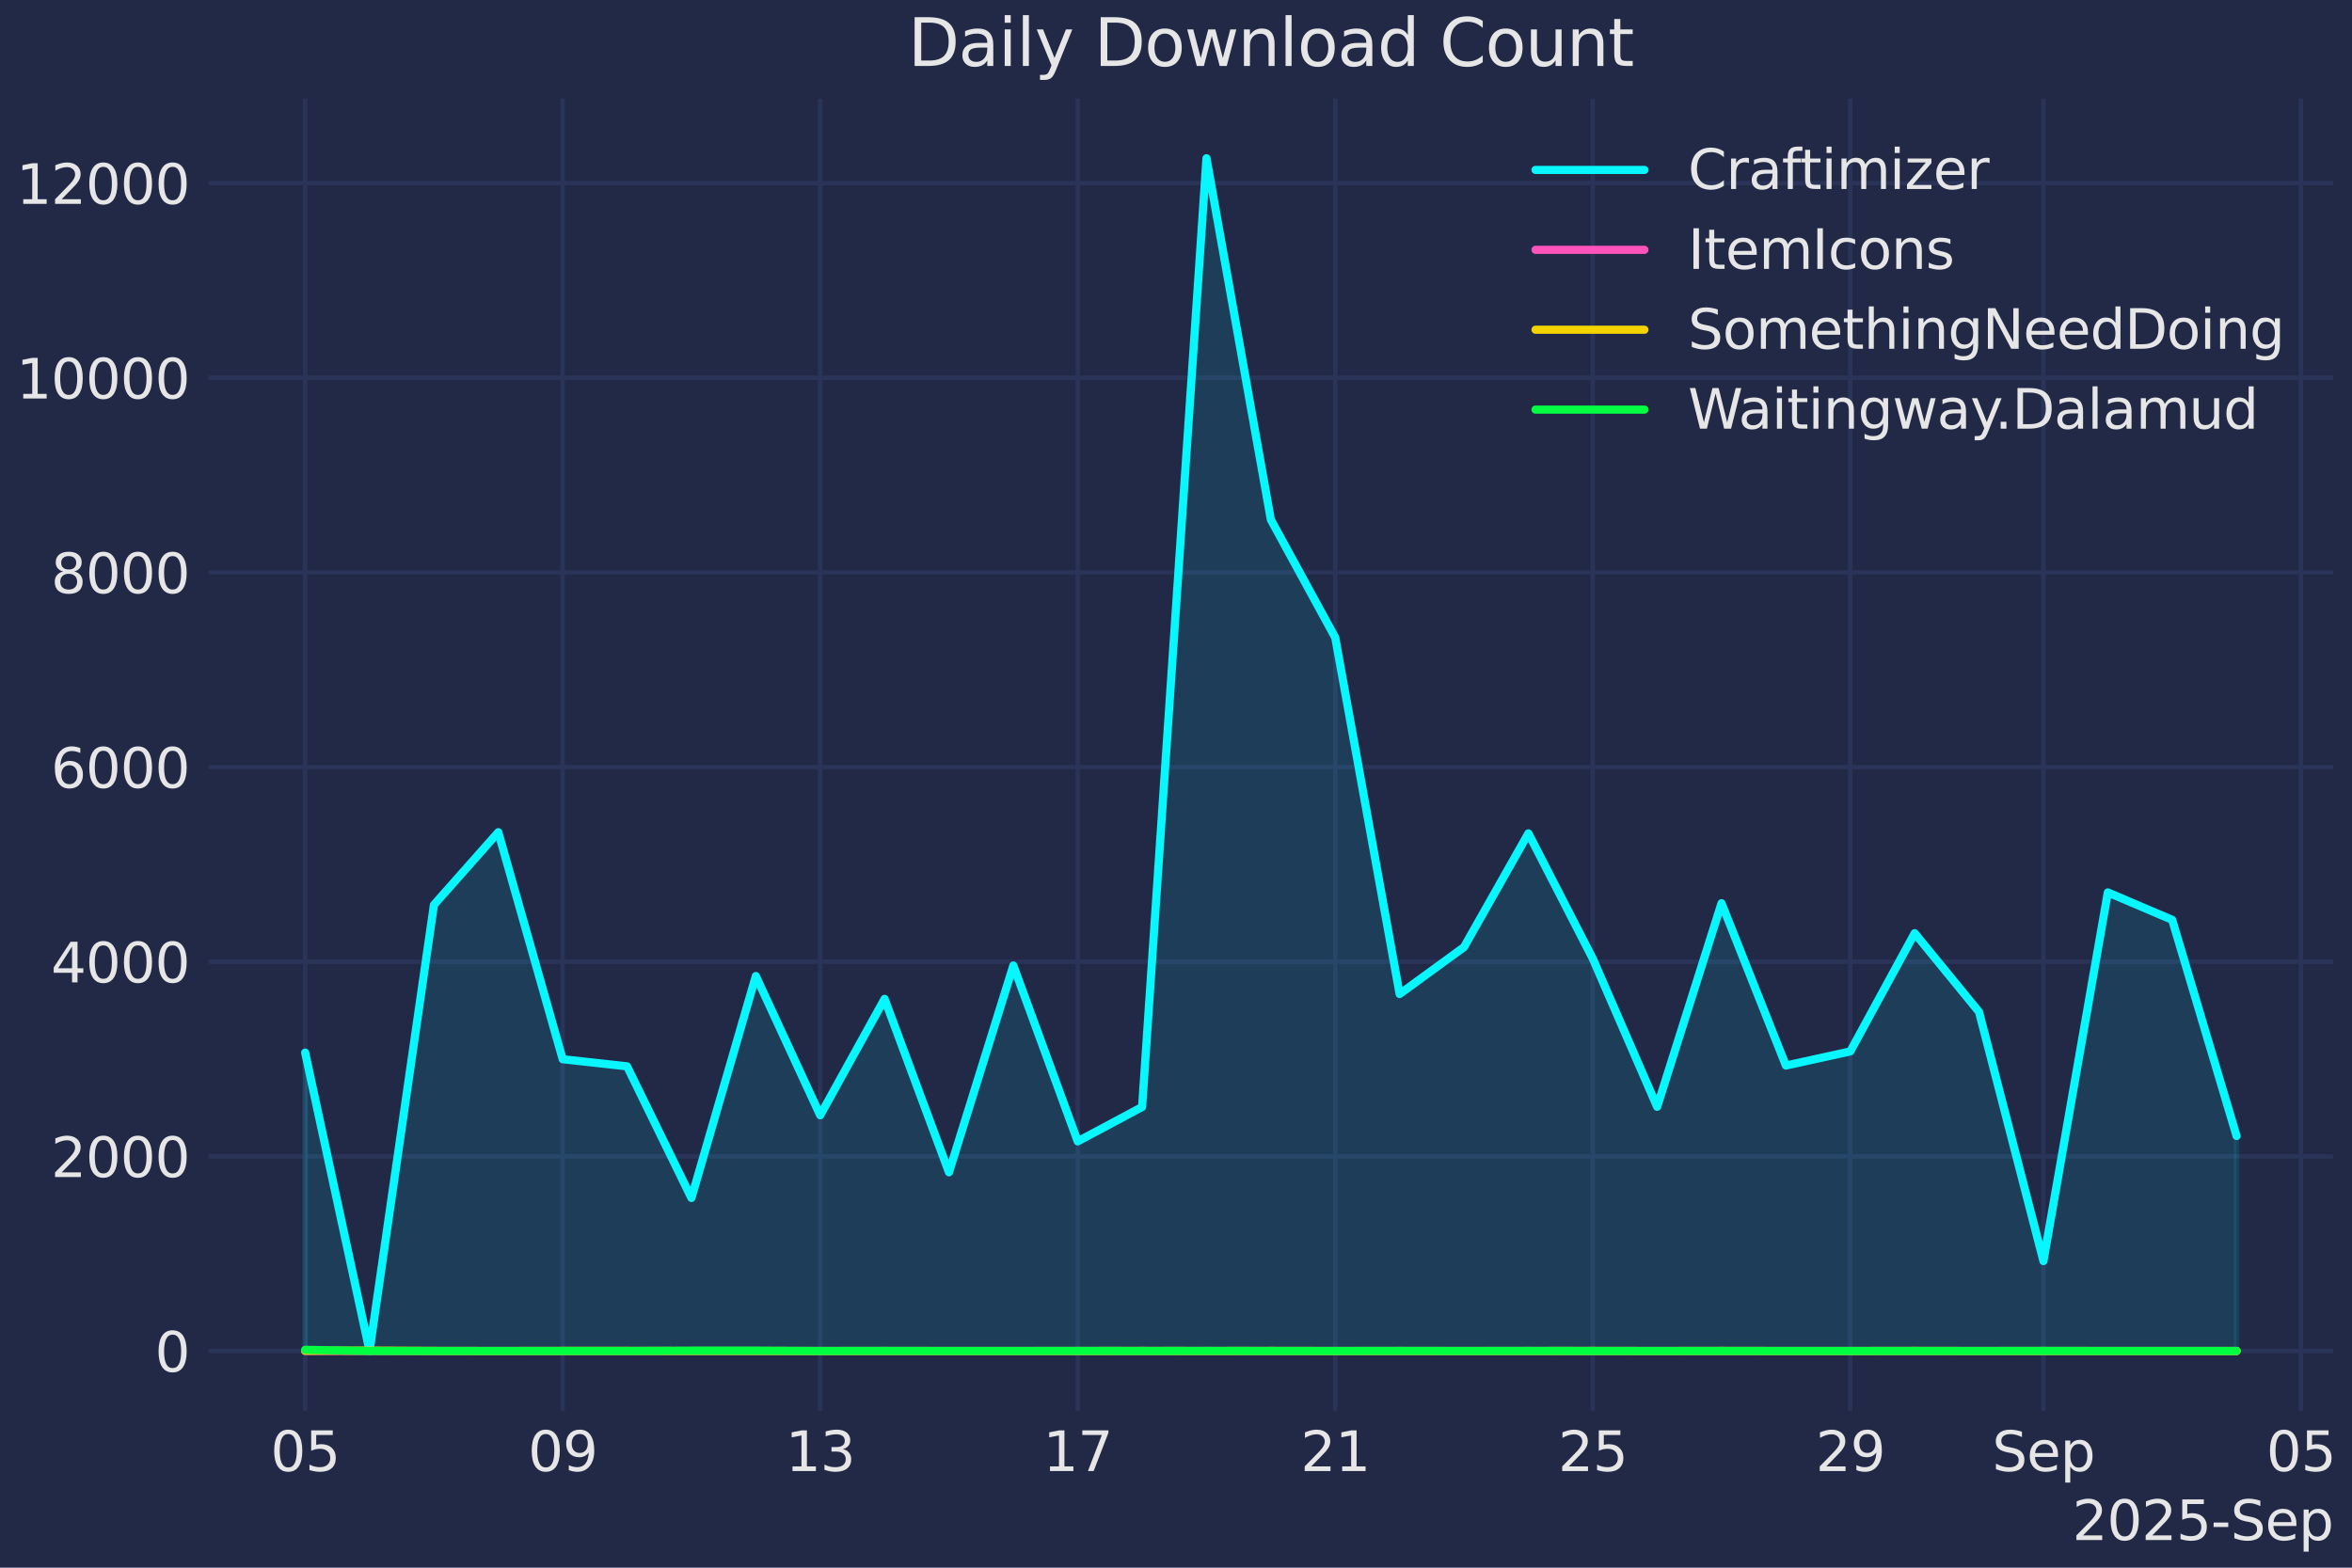 <?xml version="1.0" encoding="utf-8" standalone="no"?>
<!DOCTYPE svg PUBLIC "-//W3C//DTD SVG 1.1//EN"
  "http://www.w3.org/Graphics/SVG/1.1/DTD/svg11.dtd">
<svg xmlns:xlink="http://www.w3.org/1999/xlink" width="432pt" height="288pt" viewBox="0 0 432 288" xmlns="http://www.w3.org/2000/svg" version="1.1">
 <defs>
  <style type="text/css">*{stroke-linejoin: round; stroke-linecap: butt}</style>
 </defs>
 <g id="figure_1">
  <g id="patch_1">
   <path d="M 0 288 
L 432 288 
L 432 0 
L 0 0 
z
" style="fill: #212946"/>
  </g>
  <g id="axes_1">
   <g id="patch_2">
    <path d="M 38.313 259.144 
L 428.537 259.144 
L 428.537 18.118 
L 38.313 18.118 
z
" style="fill: #212946"/>
   </g>
   <g id="matplotlib.axis_1">
    <g id="xtick_1">
     <g id="line2d_1">
      <path d="M 56.05 259.144 
L 56.05 18.118 
" clip-path="url(#pe34366c949)" style="fill: none; stroke: #2a3459; stroke-width: 0.8; stroke-linecap: round"/>
     </g>
     <g id="line2d_2"/>
     <g id="text_1">
      <!-- 05 -->
      <g style="fill: #e6e6e6" transform="translate(49.688 270.242) scale(0.1 -0.1)">
       <defs>
        <path id="DejaVuSans-30" d="M 2034 4250 
Q 1547 4250 1301 3770 
Q 1056 3291 1056 2328 
Q 1056 1369 1301 889 
Q 1547 409 2034 409 
Q 2525 409 2770 889 
Q 3016 1369 3016 2328 
Q 3016 3291 2770 3770 
Q 2525 4250 2034 4250 
z
M 2034 4750 
Q 2819 4750 3233 4129 
Q 3647 3509 3647 2328 
Q 3647 1150 3233 529 
Q 2819 -91 2034 -91 
Q 1250 -91 836 529 
Q 422 1150 422 2328 
Q 422 3509 836 4129 
Q 1250 4750 2034 4750 
z
" transform="scale(0.016)"/>
        <path id="DejaVuSans-35" d="M 691 4666 
L 3169 4666 
L 3169 4134 
L 1269 4134 
L 1269 2991 
Q 1406 3038 1543 3061 
Q 1681 3084 1819 3084 
Q 2600 3084 3056 2656 
Q 3513 2228 3513 1497 
Q 3513 744 3044 326 
Q 2575 -91 1722 -91 
Q 1428 -91 1123 -41 
Q 819 9 494 109 
L 494 744 
Q 775 591 1075 516 
Q 1375 441 1709 441 
Q 2250 441 2565 725 
Q 2881 1009 2881 1497 
Q 2881 1984 2565 2268 
Q 2250 2553 1709 2553 
Q 1456 2553 1204 2497 
Q 953 2441 691 2322 
L 691 4666 
z
" transform="scale(0.016)"/>
       </defs>
       <use xlink:href="#DejaVuSans-30"/>
       <use xlink:href="#DejaVuSans-35" transform="translate(63.623 0)"/>
      </g>
     </g>
    </g>
    <g id="xtick_2">
     <g id="line2d_3">
      <path d="M 103.35 259.144 
L 103.35 18.118 
" clip-path="url(#pe34366c949)" style="fill: none; stroke: #2a3459; stroke-width: 0.8; stroke-linecap: round"/>
     </g>
     <g id="line2d_4"/>
     <g id="text_2">
      <!-- 09 -->
      <g style="fill: #e6e6e6" transform="translate(96.988 270.242) scale(0.1 -0.1)">
       <defs>
        <path id="DejaVuSans-39" d="M 703 97 
L 703 672 
Q 941 559 1184 500 
Q 1428 441 1663 441 
Q 2288 441 2617 861 
Q 2947 1281 2994 2138 
Q 2813 1869 2534 1725 
Q 2256 1581 1919 1581 
Q 1219 1581 811 2004 
Q 403 2428 403 3163 
Q 403 3881 828 4315 
Q 1253 4750 1959 4750 
Q 2769 4750 3195 4129 
Q 3622 3509 3622 2328 
Q 3622 1225 3098 567 
Q 2575 -91 1691 -91 
Q 1453 -91 1209 -44 
Q 966 3 703 97 
z
M 1959 2075 
Q 2384 2075 2632 2365 
Q 2881 2656 2881 3163 
Q 2881 3666 2632 3958 
Q 2384 4250 1959 4250 
Q 1534 4250 1286 3958 
Q 1038 3666 1038 3163 
Q 1038 2656 1286 2365 
Q 1534 2075 1959 2075 
z
" transform="scale(0.016)"/>
       </defs>
       <use xlink:href="#DejaVuSans-30"/>
       <use xlink:href="#DejaVuSans-39" transform="translate(63.623 0)"/>
      </g>
     </g>
    </g>
    <g id="xtick_3">
     <g id="line2d_5">
      <path d="M 150.65 259.144 
L 150.65 18.118 
" clip-path="url(#pe34366c949)" style="fill: none; stroke: #2a3459; stroke-width: 0.8; stroke-linecap: round"/>
     </g>
     <g id="line2d_6"/>
     <g id="text_3">
      <!-- 13 -->
      <g style="fill: #e6e6e6" transform="translate(144.288 270.242) scale(0.1 -0.1)">
       <defs>
        <path id="DejaVuSans-31" d="M 794 531 
L 1825 531 
L 1825 4091 
L 703 3866 
L 703 4441 
L 1819 4666 
L 2450 4666 
L 2450 531 
L 3481 531 
L 3481 0 
L 794 0 
L 794 531 
z
" transform="scale(0.016)"/>
        <path id="DejaVuSans-33" d="M 2597 2516 
Q 3050 2419 3304 2112 
Q 3559 1806 3559 1356 
Q 3559 666 3084 287 
Q 2609 -91 1734 -91 
Q 1441 -91 1130 -33 
Q 819 25 488 141 
L 488 750 
Q 750 597 1062 519 
Q 1375 441 1716 441 
Q 2309 441 2620 675 
Q 2931 909 2931 1356 
Q 2931 1769 2642 2001 
Q 2353 2234 1838 2234 
L 1294 2234 
L 1294 2753 
L 1863 2753 
Q 2328 2753 2575 2939 
Q 2822 3125 2822 3475 
Q 2822 3834 2567 4026 
Q 2313 4219 1838 4219 
Q 1578 4219 1281 4162 
Q 984 4106 628 3988 
L 628 4550 
Q 988 4650 1302 4700 
Q 1616 4750 1894 4750 
Q 2613 4750 3031 4423 
Q 3450 4097 3450 3541 
Q 3450 3153 3228 2886 
Q 3006 2619 2597 2516 
z
" transform="scale(0.016)"/>
       </defs>
       <use xlink:href="#DejaVuSans-31"/>
       <use xlink:href="#DejaVuSans-33" transform="translate(63.623 0)"/>
      </g>
     </g>
    </g>
    <g id="xtick_4">
     <g id="line2d_7">
      <path d="M 197.95 259.144 
L 197.95 18.118 
" clip-path="url(#pe34366c949)" style="fill: none; stroke: #2a3459; stroke-width: 0.8; stroke-linecap: round"/>
     </g>
     <g id="line2d_8"/>
     <g id="text_4">
      <!-- 17 -->
      <g style="fill: #e6e6e6" transform="translate(191.588 270.242) scale(0.1 -0.1)">
       <defs>
        <path id="DejaVuSans-37" d="M 525 4666 
L 3525 4666 
L 3525 4397 
L 1831 0 
L 1172 0 
L 2766 4134 
L 525 4134 
L 525 4666 
z
" transform="scale(0.016)"/>
       </defs>
       <use xlink:href="#DejaVuSans-31"/>
       <use xlink:href="#DejaVuSans-37" transform="translate(63.623 0)"/>
      </g>
     </g>
    </g>
    <g id="xtick_5">
     <g id="line2d_9">
      <path d="M 245.25 259.144 
L 245.25 18.118 
" clip-path="url(#pe34366c949)" style="fill: none; stroke: #2a3459; stroke-width: 0.8; stroke-linecap: round"/>
     </g>
     <g id="line2d_10"/>
     <g id="text_5">
      <!-- 21 -->
      <g style="fill: #e6e6e6" transform="translate(238.887 270.242) scale(0.1 -0.1)">
       <defs>
        <path id="DejaVuSans-32" d="M 1228 531 
L 3431 531 
L 3431 0 
L 469 0 
L 469 531 
Q 828 903 1448 1529 
Q 2069 2156 2228 2338 
Q 2531 2678 2651 2914 
Q 2772 3150 2772 3378 
Q 2772 3750 2511 3984 
Q 2250 4219 1831 4219 
Q 1534 4219 1204 4116 
Q 875 4013 500 3803 
L 500 4441 
Q 881 4594 1212 4672 
Q 1544 4750 1819 4750 
Q 2544 4750 2975 4387 
Q 3406 4025 3406 3419 
Q 3406 3131 3298 2873 
Q 3191 2616 2906 2266 
Q 2828 2175 2409 1742 
Q 1991 1309 1228 531 
z
" transform="scale(0.016)"/>
       </defs>
       <use xlink:href="#DejaVuSans-32"/>
       <use xlink:href="#DejaVuSans-31" transform="translate(63.623 0)"/>
      </g>
     </g>
    </g>
    <g id="xtick_6">
     <g id="line2d_11">
      <path d="M 292.55 259.144 
L 292.55 18.118 
" clip-path="url(#pe34366c949)" style="fill: none; stroke: #2a3459; stroke-width: 0.8; stroke-linecap: round"/>
     </g>
     <g id="line2d_12"/>
     <g id="text_6">
      <!-- 25 -->
      <g style="fill: #e6e6e6" transform="translate(286.187 270.242) scale(0.1 -0.1)">
       <use xlink:href="#DejaVuSans-32"/>
       <use xlink:href="#DejaVuSans-35" transform="translate(63.623 0)"/>
      </g>
     </g>
    </g>
    <g id="xtick_7">
     <g id="line2d_13">
      <path d="M 339.85 259.144 
L 339.85 18.118 
" clip-path="url(#pe34366c949)" style="fill: none; stroke: #2a3459; stroke-width: 0.8; stroke-linecap: round"/>
     </g>
     <g id="line2d_14"/>
     <g id="text_7">
      <!-- 29 -->
      <g style="fill: #e6e6e6" transform="translate(333.487 270.242) scale(0.1 -0.1)">
       <use xlink:href="#DejaVuSans-32"/>
       <use xlink:href="#DejaVuSans-39" transform="translate(63.623 0)"/>
      </g>
     </g>
    </g>
    <g id="xtick_8">
     <g id="line2d_15">
      <path d="M 375.325 259.144 
L 375.325 18.118 
" clip-path="url(#pe34366c949)" style="fill: none; stroke: #2a3459; stroke-width: 0.8; stroke-linecap: round"/>
     </g>
     <g id="line2d_16"/>
     <g id="text_8">
      <!-- Sep -->
      <g style="fill: #e6e6e6" transform="translate(365.9 270.242) scale(0.1 -0.1)">
       <defs>
        <path id="DejaVuSans-53" d="M 3425 4513 
L 3425 3897 
Q 3066 4069 2747 4153 
Q 2428 4238 2131 4238 
Q 1616 4238 1336 4038 
Q 1056 3838 1056 3469 
Q 1056 3159 1242 3001 
Q 1428 2844 1947 2747 
L 2328 2669 
Q 3034 2534 3370 2195 
Q 3706 1856 3706 1288 
Q 3706 609 3251 259 
Q 2797 -91 1919 -91 
Q 1588 -91 1214 -16 
Q 841 59 441 206 
L 441 856 
Q 825 641 1194 531 
Q 1563 422 1919 422 
Q 2459 422 2753 634 
Q 3047 847 3047 1241 
Q 3047 1584 2836 1778 
Q 2625 1972 2144 2069 
L 1759 2144 
Q 1053 2284 737 2584 
Q 422 2884 422 3419 
Q 422 4038 858 4394 
Q 1294 4750 2059 4750 
Q 2388 4750 2728 4690 
Q 3069 4631 3425 4513 
z
" transform="scale(0.016)"/>
        <path id="DejaVuSans-65" d="M 3597 1894 
L 3597 1613 
L 953 1613 
Q 991 1019 1311 708 
Q 1631 397 2203 397 
Q 2534 397 2845 478 
Q 3156 559 3463 722 
L 3463 178 
Q 3153 47 2828 -22 
Q 2503 -91 2169 -91 
Q 1331 -91 842 396 
Q 353 884 353 1716 
Q 353 2575 817 3079 
Q 1281 3584 2069 3584 
Q 2775 3584 3186 3129 
Q 3597 2675 3597 1894 
z
M 3022 2063 
Q 3016 2534 2758 2815 
Q 2500 3097 2075 3097 
Q 1594 3097 1305 2825 
Q 1016 2553 972 2059 
L 3022 2063 
z
" transform="scale(0.016)"/>
        <path id="DejaVuSans-70" d="M 1159 525 
L 1159 -1331 
L 581 -1331 
L 581 3500 
L 1159 3500 
L 1159 2969 
Q 1341 3281 1617 3432 
Q 1894 3584 2278 3584 
Q 2916 3584 3314 3078 
Q 3713 2572 3713 1747 
Q 3713 922 3314 415 
Q 2916 -91 2278 -91 
Q 1894 -91 1617 61 
Q 1341 213 1159 525 
z
M 3116 1747 
Q 3116 2381 2855 2742 
Q 2594 3103 2138 3103 
Q 1681 3103 1420 2742 
Q 1159 2381 1159 1747 
Q 1159 1113 1420 752 
Q 1681 391 2138 391 
Q 2594 391 2855 752 
Q 3116 1113 3116 1747 
z
" transform="scale(0.016)"/>
       </defs>
       <use xlink:href="#DejaVuSans-53"/>
       <use xlink:href="#DejaVuSans-65" transform="translate(63.477 0)"/>
       <use xlink:href="#DejaVuSans-70" transform="translate(125 0)"/>
      </g>
     </g>
    </g>
    <g id="xtick_9">
     <g id="line2d_17">
      <path d="M 422.625 259.144 
L 422.625 18.118 
" clip-path="url(#pe34366c949)" style="fill: none; stroke: #2a3459; stroke-width: 0.8; stroke-linecap: round"/>
     </g>
     <g id="line2d_18"/>
     <g id="text_9">
      <!-- 05 -->
      <g style="fill: #e6e6e6" transform="translate(416.262 270.242) scale(0.1 -0.1)">
       <use xlink:href="#DejaVuSans-30"/>
       <use xlink:href="#DejaVuSans-35" transform="translate(63.623 0)"/>
      </g>
     </g>
    </g>
    <g id="text_10">
     <!-- 2025-Sep -->
     <g style="fill: #e6e6e6" transform="translate(380.629 282.92) scale(0.1 -0.1)">
      <defs>
       <path id="DejaVuSans-2d" d="M 313 2009 
L 1997 2009 
L 1997 1497 
L 313 1497 
L 313 2009 
z
" transform="scale(0.016)"/>
      </defs>
      <use xlink:href="#DejaVuSans-32"/>
      <use xlink:href="#DejaVuSans-30" transform="translate(63.623 0)"/>
      <use xlink:href="#DejaVuSans-32" transform="translate(127.246 0)"/>
      <use xlink:href="#DejaVuSans-35" transform="translate(190.869 0)"/>
      <use xlink:href="#DejaVuSans-2d" transform="translate(254.492 0)"/>
      <use xlink:href="#DejaVuSans-53" transform="translate(290.576 0)"/>
      <use xlink:href="#DejaVuSans-65" transform="translate(354.053 0)"/>
      <use xlink:href="#DejaVuSans-70" transform="translate(415.576 0)"/>
     </g>
    </g>
   </g>
   <g id="matplotlib.axis_2">
    <g id="ytick_1">
     <g id="line2d_19">
      <path d="M 38.313 248.188 
L 428.537 248.188 
" clip-path="url(#pe34366c949)" style="fill: none; stroke: #2a3459; stroke-width: 0.8; stroke-linecap: round"/>
     </g>
     <g id="line2d_20"/>
     <g id="text_11">
      <!-- 0 -->
      <g style="fill: #e6e6e6" transform="translate(28.45 251.987) scale(0.1 -0.1)">
       <use xlink:href="#DejaVuSans-30"/>
      </g>
     </g>
    </g>
    <g id="ytick_2">
     <g id="line2d_21">
      <path d="M 38.313 212.432 
L 428.537 212.432 
" clip-path="url(#pe34366c949)" style="fill: none; stroke: #2a3459; stroke-width: 0.8; stroke-linecap: round"/>
     </g>
     <g id="line2d_22"/>
     <g id="text_12">
      <!-- 2000 -->
      <g style="fill: #e6e6e6" transform="translate(9.363 216.231) scale(0.1 -0.1)">
       <use xlink:href="#DejaVuSans-32"/>
       <use xlink:href="#DejaVuSans-30" transform="translate(63.623 0)"/>
       <use xlink:href="#DejaVuSans-30" transform="translate(127.246 0)"/>
       <use xlink:href="#DejaVuSans-30" transform="translate(190.869 0)"/>
      </g>
     </g>
    </g>
    <g id="ytick_3">
     <g id="line2d_23">
      <path d="M 38.313 176.675 
L 428.537 176.675 
" clip-path="url(#pe34366c949)" style="fill: none; stroke: #2a3459; stroke-width: 0.8; stroke-linecap: round"/>
     </g>
     <g id="line2d_24"/>
     <g id="text_13">
      <!-- 4000 -->
      <g style="fill: #e6e6e6" transform="translate(9.363 180.475) scale(0.1 -0.1)">
       <defs>
        <path id="DejaVuSans-34" d="M 2419 4116 
L 825 1625 
L 2419 1625 
L 2419 4116 
z
M 2253 4666 
L 3047 4666 
L 3047 1625 
L 3713 1625 
L 3713 1100 
L 3047 1100 
L 3047 0 
L 2419 0 
L 2419 1100 
L 313 1100 
L 313 1709 
L 2253 4666 
z
" transform="scale(0.016)"/>
       </defs>
       <use xlink:href="#DejaVuSans-34"/>
       <use xlink:href="#DejaVuSans-30" transform="translate(63.623 0)"/>
       <use xlink:href="#DejaVuSans-30" transform="translate(127.246 0)"/>
       <use xlink:href="#DejaVuSans-30" transform="translate(190.869 0)"/>
      </g>
     </g>
    </g>
    <g id="ytick_4">
     <g id="line2d_25">
      <path d="M 38.313 140.919 
L 428.537 140.919 
" clip-path="url(#pe34366c949)" style="fill: none; stroke: #2a3459; stroke-width: 0.8; stroke-linecap: round"/>
     </g>
     <g id="line2d_26"/>
     <g id="text_14">
      <!-- 6000 -->
      <g style="fill: #e6e6e6" transform="translate(9.363 144.719) scale(0.1 -0.1)">
       <defs>
        <path id="DejaVuSans-36" d="M 2113 2584 
Q 1688 2584 1439 2293 
Q 1191 2003 1191 1497 
Q 1191 994 1439 701 
Q 1688 409 2113 409 
Q 2538 409 2786 701 
Q 3034 994 3034 1497 
Q 3034 2003 2786 2293 
Q 2538 2584 2113 2584 
z
M 3366 4563 
L 3366 3988 
Q 3128 4100 2886 4159 
Q 2644 4219 2406 4219 
Q 1781 4219 1451 3797 
Q 1122 3375 1075 2522 
Q 1259 2794 1537 2939 
Q 1816 3084 2150 3084 
Q 2853 3084 3261 2657 
Q 3669 2231 3669 1497 
Q 3669 778 3244 343 
Q 2819 -91 2113 -91 
Q 1303 -91 875 529 
Q 447 1150 447 2328 
Q 447 3434 972 4092 
Q 1497 4750 2381 4750 
Q 2619 4750 2861 4703 
Q 3103 4656 3366 4563 
z
" transform="scale(0.016)"/>
       </defs>
       <use xlink:href="#DejaVuSans-36"/>
       <use xlink:href="#DejaVuSans-30" transform="translate(63.623 0)"/>
       <use xlink:href="#DejaVuSans-30" transform="translate(127.246 0)"/>
       <use xlink:href="#DejaVuSans-30" transform="translate(190.869 0)"/>
      </g>
     </g>
    </g>
    <g id="ytick_5">
     <g id="line2d_27">
      <path d="M 38.313 105.163 
L 428.537 105.163 
" clip-path="url(#pe34366c949)" style="fill: none; stroke: #2a3459; stroke-width: 0.8; stroke-linecap: round"/>
     </g>
     <g id="line2d_28"/>
     <g id="text_15">
      <!-- 8000 -->
      <g style="fill: #e6e6e6" transform="translate(9.363 108.962) scale(0.1 -0.1)">
       <defs>
        <path id="DejaVuSans-38" d="M 2034 2216 
Q 1584 2216 1326 1975 
Q 1069 1734 1069 1313 
Q 1069 891 1326 650 
Q 1584 409 2034 409 
Q 2484 409 2743 651 
Q 3003 894 3003 1313 
Q 3003 1734 2745 1975 
Q 2488 2216 2034 2216 
z
M 1403 2484 
Q 997 2584 770 2862 
Q 544 3141 544 3541 
Q 544 4100 942 4425 
Q 1341 4750 2034 4750 
Q 2731 4750 3128 4425 
Q 3525 4100 3525 3541 
Q 3525 3141 3298 2862 
Q 3072 2584 2669 2484 
Q 3125 2378 3379 2068 
Q 3634 1759 3634 1313 
Q 3634 634 3220 271 
Q 2806 -91 2034 -91 
Q 1263 -91 848 271 
Q 434 634 434 1313 
Q 434 1759 690 2068 
Q 947 2378 1403 2484 
z
M 1172 3481 
Q 1172 3119 1398 2916 
Q 1625 2713 2034 2713 
Q 2441 2713 2670 2916 
Q 2900 3119 2900 3481 
Q 2900 3844 2670 4047 
Q 2441 4250 2034 4250 
Q 1625 4250 1398 4047 
Q 1172 3844 1172 3481 
z
" transform="scale(0.016)"/>
       </defs>
       <use xlink:href="#DejaVuSans-38"/>
       <use xlink:href="#DejaVuSans-30" transform="translate(63.623 0)"/>
       <use xlink:href="#DejaVuSans-30" transform="translate(127.246 0)"/>
       <use xlink:href="#DejaVuSans-30" transform="translate(190.869 0)"/>
      </g>
     </g>
    </g>
    <g id="ytick_6">
     <g id="line2d_29">
      <path d="M 38.313 69.407 
L 428.537 69.407 
" clip-path="url(#pe34366c949)" style="fill: none; stroke: #2a3459; stroke-width: 0.8; stroke-linecap: round"/>
     </g>
     <g id="line2d_30"/>
     <g id="text_16">
      <!-- 10000 -->
      <g style="fill: #e6e6e6" transform="translate(3 73.206) scale(0.1 -0.1)">
       <use xlink:href="#DejaVuSans-31"/>
       <use xlink:href="#DejaVuSans-30" transform="translate(63.623 0)"/>
       <use xlink:href="#DejaVuSans-30" transform="translate(127.246 0)"/>
       <use xlink:href="#DejaVuSans-30" transform="translate(190.869 0)"/>
       <use xlink:href="#DejaVuSans-30" transform="translate(254.492 0)"/>
      </g>
     </g>
    </g>
    <g id="ytick_7">
     <g id="line2d_31">
      <path d="M 38.313 33.651 
L 428.537 33.651 
" clip-path="url(#pe34366c949)" style="fill: none; stroke: #2a3459; stroke-width: 0.8; stroke-linecap: round"/>
     </g>
     <g id="line2d_32"/>
     <g id="text_17">
      <!-- 12000 -->
      <g style="fill: #e6e6e6" transform="translate(3 37.45) scale(0.1 -0.1)">
       <use xlink:href="#DejaVuSans-31"/>
       <use xlink:href="#DejaVuSans-32" transform="translate(63.623 0)"/>
       <use xlink:href="#DejaVuSans-30" transform="translate(127.246 0)"/>
       <use xlink:href="#DejaVuSans-30" transform="translate(190.869 0)"/>
       <use xlink:href="#DejaVuSans-30" transform="translate(254.492 0)"/>
      </g>
     </g>
    </g>
   </g>
   <g id="FillBetweenPolyCollection_1">
    <defs>
     <path id="m8e3efb5d45" d="M 56.05 -39.812 
L 56.05 -94.626 
L 67.875 -39.812 
L 79.7 -121.765 
L 91.525 -135.12 
L 103.35 -93.411 
L 115.175 -92.106 
L 127 -67.917 
L 138.825 -108.696 
L 150.65 -83.113 
L 162.475 -104.495 
L 174.3 -72.636 
L 186.125 -110.627 
L 197.95 -78.322 
L 209.775 -84.633 
L 221.6 -258.926 
L 233.425 -192.527 
L 245.25 -170.876 
L 257.075 -105.389 
L 268.9 -114.006 
L 280.725 -134.906 
L 292.55 -111.897 
L 304.375 -84.668 
L 316.2 -122.069 
L 328.025 -92.249 
L 339.85 -94.841 
L 351.675 -116.563 
L 363.5 -102.099 
L 375.325 -56.332 
L 387.15 -124.054 
L 398.975 -119.012 
L 410.8 -79.305 
L 410.8 -39.812 
L 410.8 -39.812 
L 398.975 -39.812 
L 387.15 -39.812 
L 375.325 -39.812 
L 363.5 -39.812 
L 351.675 -39.812 
L 339.85 -39.812 
L 328.025 -39.812 
L 316.2 -39.812 
L 304.375 -39.812 
L 292.55 -39.812 
L 280.725 -39.812 
L 268.9 -39.812 
L 257.075 -39.812 
L 245.25 -39.812 
L 233.425 -39.812 
L 221.6 -39.812 
L 209.775 -39.812 
L 197.95 -39.812 
L 186.125 -39.812 
L 174.3 -39.812 
L 162.475 -39.812 
L 150.65 -39.812 
L 138.825 -39.812 
L 127 -39.812 
L 115.175 -39.812 
L 103.35 -39.812 
L 91.525 -39.812 
L 79.7 -39.812 
L 67.875 -39.812 
L 56.05 -39.812 
z
" style="stroke: #08f7fe; stroke-opacity: 0.1"/>
    </defs>
    <g clip-path="url(#pe34366c949)">
     <use xlink:href="#m8e3efb5d45" x="0" y="288" style="fill: #08f7fe; fill-opacity: 0.1; stroke: #08f7fe; stroke-opacity: 0.1"/>
    </g>
   </g>
   <g id="FillBetweenPolyCollection_2">
    <defs>
     <path id="m4f13d82957" d="M 56.05 -39.812 
L 56.05 -39.83 
L 67.875 -39.812 
L 79.7 -39.812 
L 91.525 -39.812 
L 103.35 -39.812 
L 115.175 -39.812 
L 127 -39.812 
L 138.825 -39.812 
L 150.65 -39.812 
L 162.475 -39.812 
L 174.3 -39.812 
L 186.125 -39.812 
L 197.95 -39.812 
L 209.775 -39.812 
L 221.6 -39.812 
L 233.425 -39.812 
L 245.25 -39.812 
L 257.075 -39.812 
L 268.9 -39.812 
L 280.725 -39.812 
L 292.55 -39.812 
L 304.375 -39.812 
L 316.2 -39.812 
L 328.025 -39.812 
L 339.85 -39.812 
L 351.675 -39.812 
L 363.5 -39.812 
L 375.325 -39.812 
L 387.15 -39.812 
L 398.975 -39.812 
L 410.8 -39.812 
L 410.8 -39.812 
L 410.8 -39.812 
L 398.975 -39.812 
L 387.15 -39.812 
L 375.325 -39.812 
L 363.5 -39.812 
L 351.675 -39.812 
L 339.85 -39.812 
L 328.025 -39.812 
L 316.2 -39.812 
L 304.375 -39.812 
L 292.55 -39.812 
L 280.725 -39.812 
L 268.9 -39.812 
L 257.075 -39.812 
L 245.25 -39.812 
L 233.425 -39.812 
L 221.6 -39.812 
L 209.775 -39.812 
L 197.95 -39.812 
L 186.125 -39.812 
L 174.3 -39.812 
L 162.475 -39.812 
L 150.65 -39.812 
L 138.825 -39.812 
L 127 -39.812 
L 115.175 -39.812 
L 103.35 -39.812 
L 91.525 -39.812 
L 79.7 -39.812 
L 67.875 -39.812 
L 56.05 -39.812 
z
" style="stroke: #fe53bb; stroke-opacity: 0.1"/>
    </defs>
    <g clip-path="url(#pe34366c949)">
     <use xlink:href="#m4f13d82957" x="0" y="288" style="fill: #fe53bb; fill-opacity: 0.1; stroke: #fe53bb; stroke-opacity: 0.1"/>
    </g>
   </g>
   <g id="FillBetweenPolyCollection_3">
    <defs>
     <path id="m6ec19ddb5f" d="M 56.05 -39.812 
L 56.05 -39.848 
L 67.875 -39.884 
L 79.7 -39.83 
L 91.525 -39.812 
L 103.35 -39.83 
L 115.175 -39.83 
L 127 -39.812 
L 138.825 -39.812 
L 150.65 -39.812 
L 162.475 -39.812 
L 174.3 -39.812 
L 186.125 -39.812 
L 197.95 -39.812 
L 209.775 -39.83 
L 221.6 -39.812 
L 233.425 -39.83 
L 245.25 -39.812 
L 257.075 -39.812 
L 268.9 -39.812 
L 280.725 -39.812 
L 292.55 -39.83 
L 304.375 -39.812 
L 316.2 -39.83 
L 328.025 -39.812 
L 339.85 -39.812 
L 351.675 -39.83 
L 363.5 -39.812 
L 375.325 -39.812 
L 387.15 -39.812 
L 398.975 -39.812 
L 410.8 -39.812 
L 410.8 -39.812 
L 410.8 -39.812 
L 398.975 -39.812 
L 387.15 -39.812 
L 375.325 -39.812 
L 363.5 -39.812 
L 351.675 -39.812 
L 339.85 -39.812 
L 328.025 -39.812 
L 316.2 -39.812 
L 304.375 -39.812 
L 292.55 -39.812 
L 280.725 -39.812 
L 268.9 -39.812 
L 257.075 -39.812 
L 245.25 -39.812 
L 233.425 -39.812 
L 221.6 -39.812 
L 209.775 -39.812 
L 197.95 -39.812 
L 186.125 -39.812 
L 174.3 -39.812 
L 162.475 -39.812 
L 150.65 -39.812 
L 138.825 -39.812 
L 127 -39.812 
L 115.175 -39.812 
L 103.35 -39.812 
L 91.525 -39.812 
L 79.7 -39.812 
L 67.875 -39.812 
L 56.05 -39.812 
z
" style="stroke: #f5d300; stroke-opacity: 0.1"/>
    </defs>
    <g clip-path="url(#pe34366c949)">
     <use xlink:href="#m6ec19ddb5f" x="0" y="288" style="fill: #f5d300; fill-opacity: 0.1; stroke: #f5d300; stroke-opacity: 0.1"/>
    </g>
   </g>
   <g id="FillBetweenPolyCollection_4">
    <defs>
     <path id="meea3bfb0d2" d="M 56.05 -39.812 
L 56.05 -40.027 
L 67.875 -39.812 
L 79.7 -39.812 
L 91.525 -39.812 
L 103.35 -39.812 
L 115.175 -39.812 
L 127 -39.866 
L 138.825 -39.866 
L 150.65 -39.812 
L 162.475 -39.83 
L 174.3 -39.812 
L 186.125 -39.812 
L 197.95 -39.83 
L 209.775 -39.812 
L 221.6 -39.83 
L 233.425 -39.812 
L 245.25 -39.812 
L 257.075 -39.83 
L 268.9 -39.812 
L 280.725 -39.83 
L 292.55 -39.812 
L 304.375 -39.812 
L 316.2 -39.812 
L 328.025 -39.812 
L 339.85 -39.812 
L 351.675 -39.812 
L 363.5 -39.812 
L 375.325 -39.83 
L 387.15 -39.812 
L 398.975 -39.812 
L 410.8 -39.812 
L 410.8 -39.812 
L 410.8 -39.812 
L 398.975 -39.812 
L 387.15 -39.812 
L 375.325 -39.812 
L 363.5 -39.812 
L 351.675 -39.812 
L 339.85 -39.812 
L 328.025 -39.812 
L 316.2 -39.812 
L 304.375 -39.812 
L 292.55 -39.812 
L 280.725 -39.812 
L 268.9 -39.812 
L 257.075 -39.812 
L 245.25 -39.812 
L 233.425 -39.812 
L 221.6 -39.812 
L 209.775 -39.812 
L 197.95 -39.812 
L 186.125 -39.812 
L 174.3 -39.812 
L 162.475 -39.812 
L 150.65 -39.812 
L 138.825 -39.812 
L 127 -39.812 
L 115.175 -39.812 
L 103.35 -39.812 
L 91.525 -39.812 
L 79.7 -39.812 
L 67.875 -39.812 
L 56.05 -39.812 
z
" style="stroke: #00ff41; stroke-opacity: 0.1"/>
    </defs>
    <g clip-path="url(#pe34366c949)">
     <use xlink:href="#meea3bfb0d2" x="0" y="288" style="fill: #00ff41; fill-opacity: 0.1; stroke: #00ff41; stroke-opacity: 0.1"/>
    </g>
   </g>
   <g id="line2d_33">
    <path d="M 56.05 193.374 
L 67.875 248.188 
L 79.7 166.235 
L 91.525 152.88 
L 103.35 194.589 
L 115.175 195.894 
L 127 220.083 
L 138.825 179.304 
L 150.65 204.887 
L 162.475 183.505 
L 174.3 215.364 
L 186.125 177.373 
L 197.95 209.678 
L 209.775 203.367 
L 221.6 29.074 
L 233.425 95.473 
L 245.25 117.124 
L 257.075 182.611 
L 268.9 173.994 
L 280.725 153.094 
L 292.55 176.103 
L 304.375 203.332 
L 316.2 165.931 
L 328.025 195.751 
L 339.85 193.159 
L 351.675 171.437 
L 363.5 185.901 
L 375.325 231.668 
L 387.15 163.946 
L 398.975 168.988 
L 410.8 208.695 
" clip-path="url(#pe34366c949)" style="fill: none; stroke: #08f7fe; stroke-width: 1.5; stroke-linecap: round"/>
   </g>
   <g id="line2d_34">
    <path d="M 56.05 248.17 
L 67.875 248.188 
L 79.7 248.188 
L 91.525 248.188 
L 103.35 248.188 
L 115.175 248.188 
L 127 248.188 
L 138.825 248.188 
L 150.65 248.188 
L 162.475 248.188 
L 174.3 248.188 
L 186.125 248.188 
L 197.95 248.188 
L 209.775 248.188 
L 221.6 248.188 
L 233.425 248.188 
L 245.25 248.188 
L 257.075 248.188 
L 268.9 248.188 
L 280.725 248.188 
L 292.55 248.188 
L 304.375 248.188 
L 316.2 248.188 
L 328.025 248.188 
L 339.85 248.188 
L 351.675 248.188 
L 363.5 248.188 
L 375.325 248.188 
L 387.15 248.188 
L 398.975 248.188 
L 410.8 248.188 
" clip-path="url(#pe34366c949)" style="fill: none; stroke: #fe53bb; stroke-width: 1.5; stroke-linecap: round"/>
   </g>
   <g id="line2d_35">
    <path d="M 56.05 248.152 
L 67.875 248.116 
L 79.7 248.17 
L 91.525 248.188 
L 103.35 248.17 
L 115.175 248.17 
L 127 248.188 
L 138.825 248.188 
L 150.65 248.188 
L 162.475 248.188 
L 174.3 248.188 
L 186.125 248.188 
L 197.95 248.188 
L 209.775 248.17 
L 221.6 248.188 
L 233.425 248.17 
L 245.25 248.188 
L 257.075 248.188 
L 268.9 248.188 
L 280.725 248.188 
L 292.55 248.17 
L 304.375 248.188 
L 316.2 248.17 
L 328.025 248.188 
L 339.85 248.188 
L 351.675 248.17 
L 363.5 248.188 
L 375.325 248.188 
L 387.15 248.188 
L 398.975 248.188 
L 410.8 248.188 
" clip-path="url(#pe34366c949)" style="fill: none; stroke: #f5d300; stroke-width: 1.5; stroke-linecap: round"/>
   </g>
   <g id="line2d_36">
    <path d="M 56.05 247.973 
L 67.875 248.188 
L 79.7 248.188 
L 91.525 248.188 
L 103.35 248.188 
L 115.175 248.188 
L 127 248.134 
L 138.825 248.134 
L 150.65 248.188 
L 162.475 248.17 
L 174.3 248.188 
L 186.125 248.188 
L 197.95 248.17 
L 209.775 248.188 
L 221.6 248.17 
L 233.425 248.188 
L 245.25 248.188 
L 257.075 248.17 
L 268.9 248.188 
L 280.725 248.17 
L 292.55 248.188 
L 304.375 248.188 
L 316.2 248.188 
L 328.025 248.188 
L 339.85 248.188 
L 351.675 248.188 
L 363.5 248.188 
L 375.325 248.17 
L 387.15 248.188 
L 398.975 248.188 
L 410.8 248.188 
" clip-path="url(#pe34366c949)" style="fill: none; stroke: #00ff41; stroke-width: 1.5; stroke-linecap: round"/>
   </g>
   <g id="patch_3">
    <path d="M 38.313 259.144 
L 38.313 18.118 
" style="fill: none"/>
   </g>
   <g id="patch_4">
    <path d="M 428.537 259.144 
L 428.537 18.118 
" style="fill: none"/>
   </g>
   <g id="patch_5">
    <path d="M 38.313 259.144 
L 428.537 259.144 
" style="fill: none"/>
   </g>
   <g id="patch_6">
    <path d="M 38.313 18.118 
L 428.537 18.118 
" style="fill: none"/>
   </g>
   <g id="text_18">
    <!-- Daily Download Count -->
    <g style="fill: #e6e6e6" transform="translate(166.787 12.118) scale(0.12 -0.12)">
     <defs>
      <path id="DejaVuSans-44" d="M 1259 4147 
L 1259 519 
L 2022 519 
Q 2988 519 3436 956 
Q 3884 1394 3884 2338 
Q 3884 3275 3436 3711 
Q 2988 4147 2022 4147 
L 1259 4147 
z
M 628 4666 
L 1925 4666 
Q 3281 4666 3915 4102 
Q 4550 3538 4550 2338 
Q 4550 1131 3912 565 
Q 3275 0 1925 0 
L 628 0 
L 628 4666 
z
" transform="scale(0.016)"/>
      <path id="DejaVuSans-61" d="M 2194 1759 
Q 1497 1759 1228 1600 
Q 959 1441 959 1056 
Q 959 750 1161 570 
Q 1363 391 1709 391 
Q 2188 391 2477 730 
Q 2766 1069 2766 1631 
L 2766 1759 
L 2194 1759 
z
M 3341 1997 
L 3341 0 
L 2766 0 
L 2766 531 
Q 2569 213 2275 61 
Q 1981 -91 1556 -91 
Q 1019 -91 701 211 
Q 384 513 384 1019 
Q 384 1609 779 1909 
Q 1175 2209 1959 2209 
L 2766 2209 
L 2766 2266 
Q 2766 2663 2505 2880 
Q 2244 3097 1772 3097 
Q 1472 3097 1187 3025 
Q 903 2953 641 2809 
L 641 3341 
Q 956 3463 1253 3523 
Q 1550 3584 1831 3584 
Q 2591 3584 2966 3190 
Q 3341 2797 3341 1997 
z
" transform="scale(0.016)"/>
      <path id="DejaVuSans-69" d="M 603 3500 
L 1178 3500 
L 1178 0 
L 603 0 
L 603 3500 
z
M 603 4863 
L 1178 4863 
L 1178 4134 
L 603 4134 
L 603 4863 
z
" transform="scale(0.016)"/>
      <path id="DejaVuSans-6c" d="M 603 4863 
L 1178 4863 
L 1178 0 
L 603 0 
L 603 4863 
z
" transform="scale(0.016)"/>
      <path id="DejaVuSans-79" d="M 2059 -325 
Q 1816 -950 1584 -1140 
Q 1353 -1331 966 -1331 
L 506 -1331 
L 506 -850 
L 844 -850 
Q 1081 -850 1212 -737 
Q 1344 -625 1503 -206 
L 1606 56 
L 191 3500 
L 800 3500 
L 1894 763 
L 2988 3500 
L 3597 3500 
L 2059 -325 
z
" transform="scale(0.016)"/>
      <path id="DejaVuSans-20" transform="scale(0.016)"/>
      <path id="DejaVuSans-6f" d="M 1959 3097 
Q 1497 3097 1228 2736 
Q 959 2375 959 1747 
Q 959 1119 1226 758 
Q 1494 397 1959 397 
Q 2419 397 2687 759 
Q 2956 1122 2956 1747 
Q 2956 2369 2687 2733 
Q 2419 3097 1959 3097 
z
M 1959 3584 
Q 2709 3584 3137 3096 
Q 3566 2609 3566 1747 
Q 3566 888 3137 398 
Q 2709 -91 1959 -91 
Q 1206 -91 779 398 
Q 353 888 353 1747 
Q 353 2609 779 3096 
Q 1206 3584 1959 3584 
z
" transform="scale(0.016)"/>
      <path id="DejaVuSans-77" d="M 269 3500 
L 844 3500 
L 1563 769 
L 2278 3500 
L 2956 3500 
L 3675 769 
L 4391 3500 
L 4966 3500 
L 4050 0 
L 3372 0 
L 2619 2869 
L 1863 0 
L 1184 0 
L 269 3500 
z
" transform="scale(0.016)"/>
      <path id="DejaVuSans-6e" d="M 3513 2113 
L 3513 0 
L 2938 0 
L 2938 2094 
Q 2938 2591 2744 2837 
Q 2550 3084 2163 3084 
Q 1697 3084 1428 2787 
Q 1159 2491 1159 1978 
L 1159 0 
L 581 0 
L 581 3500 
L 1159 3500 
L 1159 2956 
Q 1366 3272 1645 3428 
Q 1925 3584 2291 3584 
Q 2894 3584 3203 3211 
Q 3513 2838 3513 2113 
z
" transform="scale(0.016)"/>
      <path id="DejaVuSans-64" d="M 2906 2969 
L 2906 4863 
L 3481 4863 
L 3481 0 
L 2906 0 
L 2906 525 
Q 2725 213 2448 61 
Q 2172 -91 1784 -91 
Q 1150 -91 751 415 
Q 353 922 353 1747 
Q 353 2572 751 3078 
Q 1150 3584 1784 3584 
Q 2172 3584 2448 3432 
Q 2725 3281 2906 2969 
z
M 947 1747 
Q 947 1113 1208 752 
Q 1469 391 1925 391 
Q 2381 391 2643 752 
Q 2906 1113 2906 1747 
Q 2906 2381 2643 2742 
Q 2381 3103 1925 3103 
Q 1469 3103 1208 2742 
Q 947 2381 947 1747 
z
" transform="scale(0.016)"/>
      <path id="DejaVuSans-43" d="M 4122 4306 
L 4122 3641 
Q 3803 3938 3442 4084 
Q 3081 4231 2675 4231 
Q 1875 4231 1450 3742 
Q 1025 3253 1025 2328 
Q 1025 1406 1450 917 
Q 1875 428 2675 428 
Q 3081 428 3442 575 
Q 3803 722 4122 1019 
L 4122 359 
Q 3791 134 3420 21 
Q 3050 -91 2638 -91 
Q 1578 -91 968 557 
Q 359 1206 359 2328 
Q 359 3453 968 4101 
Q 1578 4750 2638 4750 
Q 3056 4750 3426 4639 
Q 3797 4528 4122 4306 
z
" transform="scale(0.016)"/>
      <path id="DejaVuSans-75" d="M 544 1381 
L 544 3500 
L 1119 3500 
L 1119 1403 
Q 1119 906 1312 657 
Q 1506 409 1894 409 
Q 2359 409 2629 706 
Q 2900 1003 2900 1516 
L 2900 3500 
L 3475 3500 
L 3475 0 
L 2900 0 
L 2900 538 
Q 2691 219 2414 64 
Q 2138 -91 1772 -91 
Q 1169 -91 856 284 
Q 544 659 544 1381 
z
M 1991 3584 
L 1991 3584 
z
" transform="scale(0.016)"/>
      <path id="DejaVuSans-74" d="M 1172 4494 
L 1172 3500 
L 2356 3500 
L 2356 3053 
L 1172 3053 
L 1172 1153 
Q 1172 725 1289 603 
Q 1406 481 1766 481 
L 2356 481 
L 2356 0 
L 1766 0 
Q 1100 0 847 248 
Q 594 497 594 1153 
L 594 3053 
L 172 3053 
L 172 3500 
L 594 3500 
L 594 4494 
L 1172 4494 
z
" transform="scale(0.016)"/>
     </defs>
     <use xlink:href="#DejaVuSans-44"/>
     <use xlink:href="#DejaVuSans-61" transform="translate(77.002 0)"/>
     <use xlink:href="#DejaVuSans-69" transform="translate(138.281 0)"/>
     <use xlink:href="#DejaVuSans-6c" transform="translate(166.064 0)"/>
     <use xlink:href="#DejaVuSans-79" transform="translate(193.848 0)"/>
     <use xlink:href="#DejaVuSans-20" transform="translate(253.027 0)"/>
     <use xlink:href="#DejaVuSans-44" transform="translate(284.814 0)"/>
     <use xlink:href="#DejaVuSans-6f" transform="translate(361.816 0)"/>
     <use xlink:href="#DejaVuSans-77" transform="translate(422.998 0)"/>
     <use xlink:href="#DejaVuSans-6e" transform="translate(504.785 0)"/>
     <use xlink:href="#DejaVuSans-6c" transform="translate(568.164 0)"/>
     <use xlink:href="#DejaVuSans-6f" transform="translate(595.947 0)"/>
     <use xlink:href="#DejaVuSans-61" transform="translate(657.129 0)"/>
     <use xlink:href="#DejaVuSans-64" transform="translate(718.408 0)"/>
     <use xlink:href="#DejaVuSans-20" transform="translate(781.885 0)"/>
     <use xlink:href="#DejaVuSans-43" transform="translate(813.672 0)"/>
     <use xlink:href="#DejaVuSans-6f" transform="translate(883.496 0)"/>
     <use xlink:href="#DejaVuSans-75" transform="translate(944.678 0)"/>
     <use xlink:href="#DejaVuSans-6e" transform="translate(1008.057 0)"/>
     <use xlink:href="#DejaVuSans-74" transform="translate(1071.436 0)"/>
    </g>
   </g>
   <g id="legend_1">
    <g id="line2d_37">
     <path d="M 282.036 31.217 
L 292.036 31.217 
L 302.036 31.217 
" style="fill: none; stroke: #08f7fe; stroke-width: 1.5; stroke-linecap: round"/>
    </g>
    <g id="text_19">
     <!-- Craftimizer -->
     <g style="fill: #e6e6e6" transform="translate(310.036 34.717) scale(0.1 -0.1)">
      <defs>
       <path id="DejaVuSans-72" d="M 2631 2963 
Q 2534 3019 2420 3045 
Q 2306 3072 2169 3072 
Q 1681 3072 1420 2755 
Q 1159 2438 1159 1844 
L 1159 0 
L 581 0 
L 581 3500 
L 1159 3500 
L 1159 2956 
Q 1341 3275 1631 3429 
Q 1922 3584 2338 3584 
Q 2397 3584 2469 3576 
Q 2541 3569 2628 3553 
L 2631 2963 
z
" transform="scale(0.016)"/>
       <path id="DejaVuSans-66" d="M 2375 4863 
L 2375 4384 
L 1825 4384 
Q 1516 4384 1395 4259 
Q 1275 4134 1275 3809 
L 1275 3500 
L 2222 3500 
L 2222 3053 
L 1275 3053 
L 1275 0 
L 697 0 
L 697 3053 
L 147 3053 
L 147 3500 
L 697 3500 
L 697 3744 
Q 697 4328 969 4595 
Q 1241 4863 1831 4863 
L 2375 4863 
z
" transform="scale(0.016)"/>
       <path id="DejaVuSans-6d" d="M 3328 2828 
Q 3544 3216 3844 3400 
Q 4144 3584 4550 3584 
Q 5097 3584 5394 3201 
Q 5691 2819 5691 2113 
L 5691 0 
L 5113 0 
L 5113 2094 
Q 5113 2597 4934 2840 
Q 4756 3084 4391 3084 
Q 3944 3084 3684 2787 
Q 3425 2491 3425 1978 
L 3425 0 
L 2847 0 
L 2847 2094 
Q 2847 2600 2669 2842 
Q 2491 3084 2119 3084 
Q 1678 3084 1418 2786 
Q 1159 2488 1159 1978 
L 1159 0 
L 581 0 
L 581 3500 
L 1159 3500 
L 1159 2956 
Q 1356 3278 1631 3431 
Q 1906 3584 2284 3584 
Q 2666 3584 2933 3390 
Q 3200 3197 3328 2828 
z
" transform="scale(0.016)"/>
       <path id="DejaVuSans-7a" d="M 353 3500 
L 3084 3500 
L 3084 2975 
L 922 459 
L 3084 459 
L 3084 0 
L 275 0 
L 275 525 
L 2438 3041 
L 353 3041 
L 353 3500 
z
" transform="scale(0.016)"/>
      </defs>
      <use xlink:href="#DejaVuSans-43"/>
      <use xlink:href="#DejaVuSans-72" transform="translate(69.824 0)"/>
      <use xlink:href="#DejaVuSans-61" transform="translate(110.938 0)"/>
      <use xlink:href="#DejaVuSans-66" transform="translate(172.217 0)"/>
      <use xlink:href="#DejaVuSans-74" transform="translate(205.672 0)"/>
      <use xlink:href="#DejaVuSans-69" transform="translate(244.881 0)"/>
      <use xlink:href="#DejaVuSans-6d" transform="translate(272.664 0)"/>
      <use xlink:href="#DejaVuSans-69" transform="translate(370.076 0)"/>
      <use xlink:href="#DejaVuSans-7a" transform="translate(397.859 0)"/>
      <use xlink:href="#DejaVuSans-65" transform="translate(450.35 0)"/>
      <use xlink:href="#DejaVuSans-72" transform="translate(511.873 0)"/>
     </g>
    </g>
    <g id="line2d_38">
     <path d="M 282.036 45.895 
L 292.036 45.895 
L 302.036 45.895 
" style="fill: none; stroke: #fe53bb; stroke-width: 1.5; stroke-linecap: round"/>
    </g>
    <g id="text_20">
     <!-- ItemIcons -->
     <g style="fill: #e6e6e6" transform="translate(310.036 49.395) scale(0.1 -0.1)">
      <defs>
       <path id="DejaVuSans-49" d="M 628 4666 
L 1259 4666 
L 1259 0 
L 628 0 
L 628 4666 
z
" transform="scale(0.016)"/>
       <path id="DejaVuSans-63" d="M 3122 3366 
L 3122 2828 
Q 2878 2963 2633 3030 
Q 2388 3097 2138 3097 
Q 1578 3097 1268 2742 
Q 959 2388 959 1747 
Q 959 1106 1268 751 
Q 1578 397 2138 397 
Q 2388 397 2633 464 
Q 2878 531 3122 666 
L 3122 134 
Q 2881 22 2623 -34 
Q 2366 -91 2075 -91 
Q 1284 -91 818 406 
Q 353 903 353 1747 
Q 353 2603 823 3093 
Q 1294 3584 2113 3584 
Q 2378 3584 2631 3529 
Q 2884 3475 3122 3366 
z
" transform="scale(0.016)"/>
       <path id="DejaVuSans-73" d="M 2834 3397 
L 2834 2853 
Q 2591 2978 2328 3040 
Q 2066 3103 1784 3103 
Q 1356 3103 1142 2972 
Q 928 2841 928 2578 
Q 928 2378 1081 2264 
Q 1234 2150 1697 2047 
L 1894 2003 
Q 2506 1872 2764 1633 
Q 3022 1394 3022 966 
Q 3022 478 2636 193 
Q 2250 -91 1575 -91 
Q 1294 -91 989 -36 
Q 684 19 347 128 
L 347 722 
Q 666 556 975 473 
Q 1284 391 1588 391 
Q 1994 391 2212 530 
Q 2431 669 2431 922 
Q 2431 1156 2273 1281 
Q 2116 1406 1581 1522 
L 1381 1569 
Q 847 1681 609 1914 
Q 372 2147 372 2553 
Q 372 3047 722 3315 
Q 1072 3584 1716 3584 
Q 2034 3584 2315 3537 
Q 2597 3491 2834 3397 
z
" transform="scale(0.016)"/>
      </defs>
      <use xlink:href="#DejaVuSans-49"/>
      <use xlink:href="#DejaVuSans-74" transform="translate(29.492 0)"/>
      <use xlink:href="#DejaVuSans-65" transform="translate(68.701 0)"/>
      <use xlink:href="#DejaVuSans-6d" transform="translate(130.225 0)"/>
      <use xlink:href="#DejaVuSans-49" transform="translate(227.637 0)"/>
      <use xlink:href="#DejaVuSans-63" transform="translate(257.129 0)"/>
      <use xlink:href="#DejaVuSans-6f" transform="translate(312.109 0)"/>
      <use xlink:href="#DejaVuSans-6e" transform="translate(373.291 0)"/>
      <use xlink:href="#DejaVuSans-73" transform="translate(436.67 0)"/>
     </g>
    </g>
    <g id="line2d_39">
     <path d="M 282.036 60.573 
L 292.036 60.573 
L 302.036 60.573 
" style="fill: none; stroke: #f5d300; stroke-width: 1.5; stroke-linecap: round"/>
    </g>
    <g id="text_21">
     <!-- SomethingNeedDoing -->
     <g style="fill: #e6e6e6" transform="translate(310.036 64.073) scale(0.1 -0.1)">
      <defs>
       <path id="DejaVuSans-68" d="M 3513 2113 
L 3513 0 
L 2938 0 
L 2938 2094 
Q 2938 2591 2744 2837 
Q 2550 3084 2163 3084 
Q 1697 3084 1428 2787 
Q 1159 2491 1159 1978 
L 1159 0 
L 581 0 
L 581 4863 
L 1159 4863 
L 1159 2956 
Q 1366 3272 1645 3428 
Q 1925 3584 2291 3584 
Q 2894 3584 3203 3211 
Q 3513 2838 3513 2113 
z
" transform="scale(0.016)"/>
       <path id="DejaVuSans-67" d="M 2906 1791 
Q 2906 2416 2648 2759 
Q 2391 3103 1925 3103 
Q 1463 3103 1205 2759 
Q 947 2416 947 1791 
Q 947 1169 1205 825 
Q 1463 481 1925 481 
Q 2391 481 2648 825 
Q 2906 1169 2906 1791 
z
M 3481 434 
Q 3481 -459 3084 -895 
Q 2688 -1331 1869 -1331 
Q 1566 -1331 1297 -1286 
Q 1028 -1241 775 -1147 
L 775 -588 
Q 1028 -725 1275 -790 
Q 1522 -856 1778 -856 
Q 2344 -856 2625 -561 
Q 2906 -266 2906 331 
L 2906 616 
Q 2728 306 2450 153 
Q 2172 0 1784 0 
Q 1141 0 747 490 
Q 353 981 353 1791 
Q 353 2603 747 3093 
Q 1141 3584 1784 3584 
Q 2172 3584 2450 3431 
Q 2728 3278 2906 2969 
L 2906 3500 
L 3481 3500 
L 3481 434 
z
" transform="scale(0.016)"/>
       <path id="DejaVuSans-4e" d="M 628 4666 
L 1478 4666 
L 3547 763 
L 3547 4666 
L 4159 4666 
L 4159 0 
L 3309 0 
L 1241 3903 
L 1241 0 
L 628 0 
L 628 4666 
z
" transform="scale(0.016)"/>
      </defs>
      <use xlink:href="#DejaVuSans-53"/>
      <use xlink:href="#DejaVuSans-6f" transform="translate(63.477 0)"/>
      <use xlink:href="#DejaVuSans-6d" transform="translate(124.658 0)"/>
      <use xlink:href="#DejaVuSans-65" transform="translate(222.07 0)"/>
      <use xlink:href="#DejaVuSans-74" transform="translate(283.594 0)"/>
      <use xlink:href="#DejaVuSans-68" transform="translate(322.803 0)"/>
      <use xlink:href="#DejaVuSans-69" transform="translate(386.182 0)"/>
      <use xlink:href="#DejaVuSans-6e" transform="translate(413.965 0)"/>
      <use xlink:href="#DejaVuSans-67" transform="translate(477.344 0)"/>
      <use xlink:href="#DejaVuSans-4e" transform="translate(540.82 0)"/>
      <use xlink:href="#DejaVuSans-65" transform="translate(615.625 0)"/>
      <use xlink:href="#DejaVuSans-65" transform="translate(677.148 0)"/>
      <use xlink:href="#DejaVuSans-64" transform="translate(738.672 0)"/>
      <use xlink:href="#DejaVuSans-44" transform="translate(802.148 0)"/>
      <use xlink:href="#DejaVuSans-6f" transform="translate(879.15 0)"/>
      <use xlink:href="#DejaVuSans-69" transform="translate(940.332 0)"/>
      <use xlink:href="#DejaVuSans-6e" transform="translate(968.115 0)"/>
      <use xlink:href="#DejaVuSans-67" transform="translate(1031.494 0)"/>
     </g>
    </g>
    <g id="line2d_40">
     <path d="M 282.036 75.251 
L 292.036 75.251 
L 302.036 75.251 
" style="fill: none; stroke: #00ff41; stroke-width: 1.5; stroke-linecap: round"/>
    </g>
    <g id="text_22">
     <!-- Waitingway.Dalamud -->
     <g style="fill: #e6e6e6" transform="translate(310.036 78.751) scale(0.1 -0.1)">
      <defs>
       <path id="DejaVuSans-57" d="M 213 4666 
L 850 4666 
L 1831 722 
L 2809 4666 
L 3519 4666 
L 4500 722 
L 5478 4666 
L 6119 4666 
L 4947 0 
L 4153 0 
L 3169 4050 
L 2175 0 
L 1381 0 
L 213 4666 
z
" transform="scale(0.016)"/>
       <path id="DejaVuSans-2e" d="M 684 794 
L 1344 794 
L 1344 0 
L 684 0 
L 684 794 
z
" transform="scale(0.016)"/>
      </defs>
      <use xlink:href="#DejaVuSans-57"/>
      <use xlink:href="#DejaVuSans-61" transform="translate(92.502 0)"/>
      <use xlink:href="#DejaVuSans-69" transform="translate(153.781 0)"/>
      <use xlink:href="#DejaVuSans-74" transform="translate(181.564 0)"/>
      <use xlink:href="#DejaVuSans-69" transform="translate(220.773 0)"/>
      <use xlink:href="#DejaVuSans-6e" transform="translate(248.557 0)"/>
      <use xlink:href="#DejaVuSans-67" transform="translate(311.936 0)"/>
      <use xlink:href="#DejaVuSans-77" transform="translate(375.412 0)"/>
      <use xlink:href="#DejaVuSans-61" transform="translate(457.199 0)"/>
      <use xlink:href="#DejaVuSans-79" transform="translate(518.479 0)"/>
      <use xlink:href="#DejaVuSans-2e" transform="translate(563.408 0)"/>
      <use xlink:href="#DejaVuSans-44" transform="translate(595.195 0)"/>
      <use xlink:href="#DejaVuSans-61" transform="translate(672.197 0)"/>
      <use xlink:href="#DejaVuSans-6c" transform="translate(733.477 0)"/>
      <use xlink:href="#DejaVuSans-61" transform="translate(761.26 0)"/>
      <use xlink:href="#DejaVuSans-6d" transform="translate(822.539 0)"/>
      <use xlink:href="#DejaVuSans-75" transform="translate(919.951 0)"/>
      <use xlink:href="#DejaVuSans-64" transform="translate(983.33 0)"/>
     </g>
    </g>
   </g>
  </g>
 </g>
 <defs>
  <clipPath id="pe34366c949">
   <rect x="38.313" y="18.118" width="390.224" height="241.025"/>
  </clipPath>
 </defs>
</svg>
